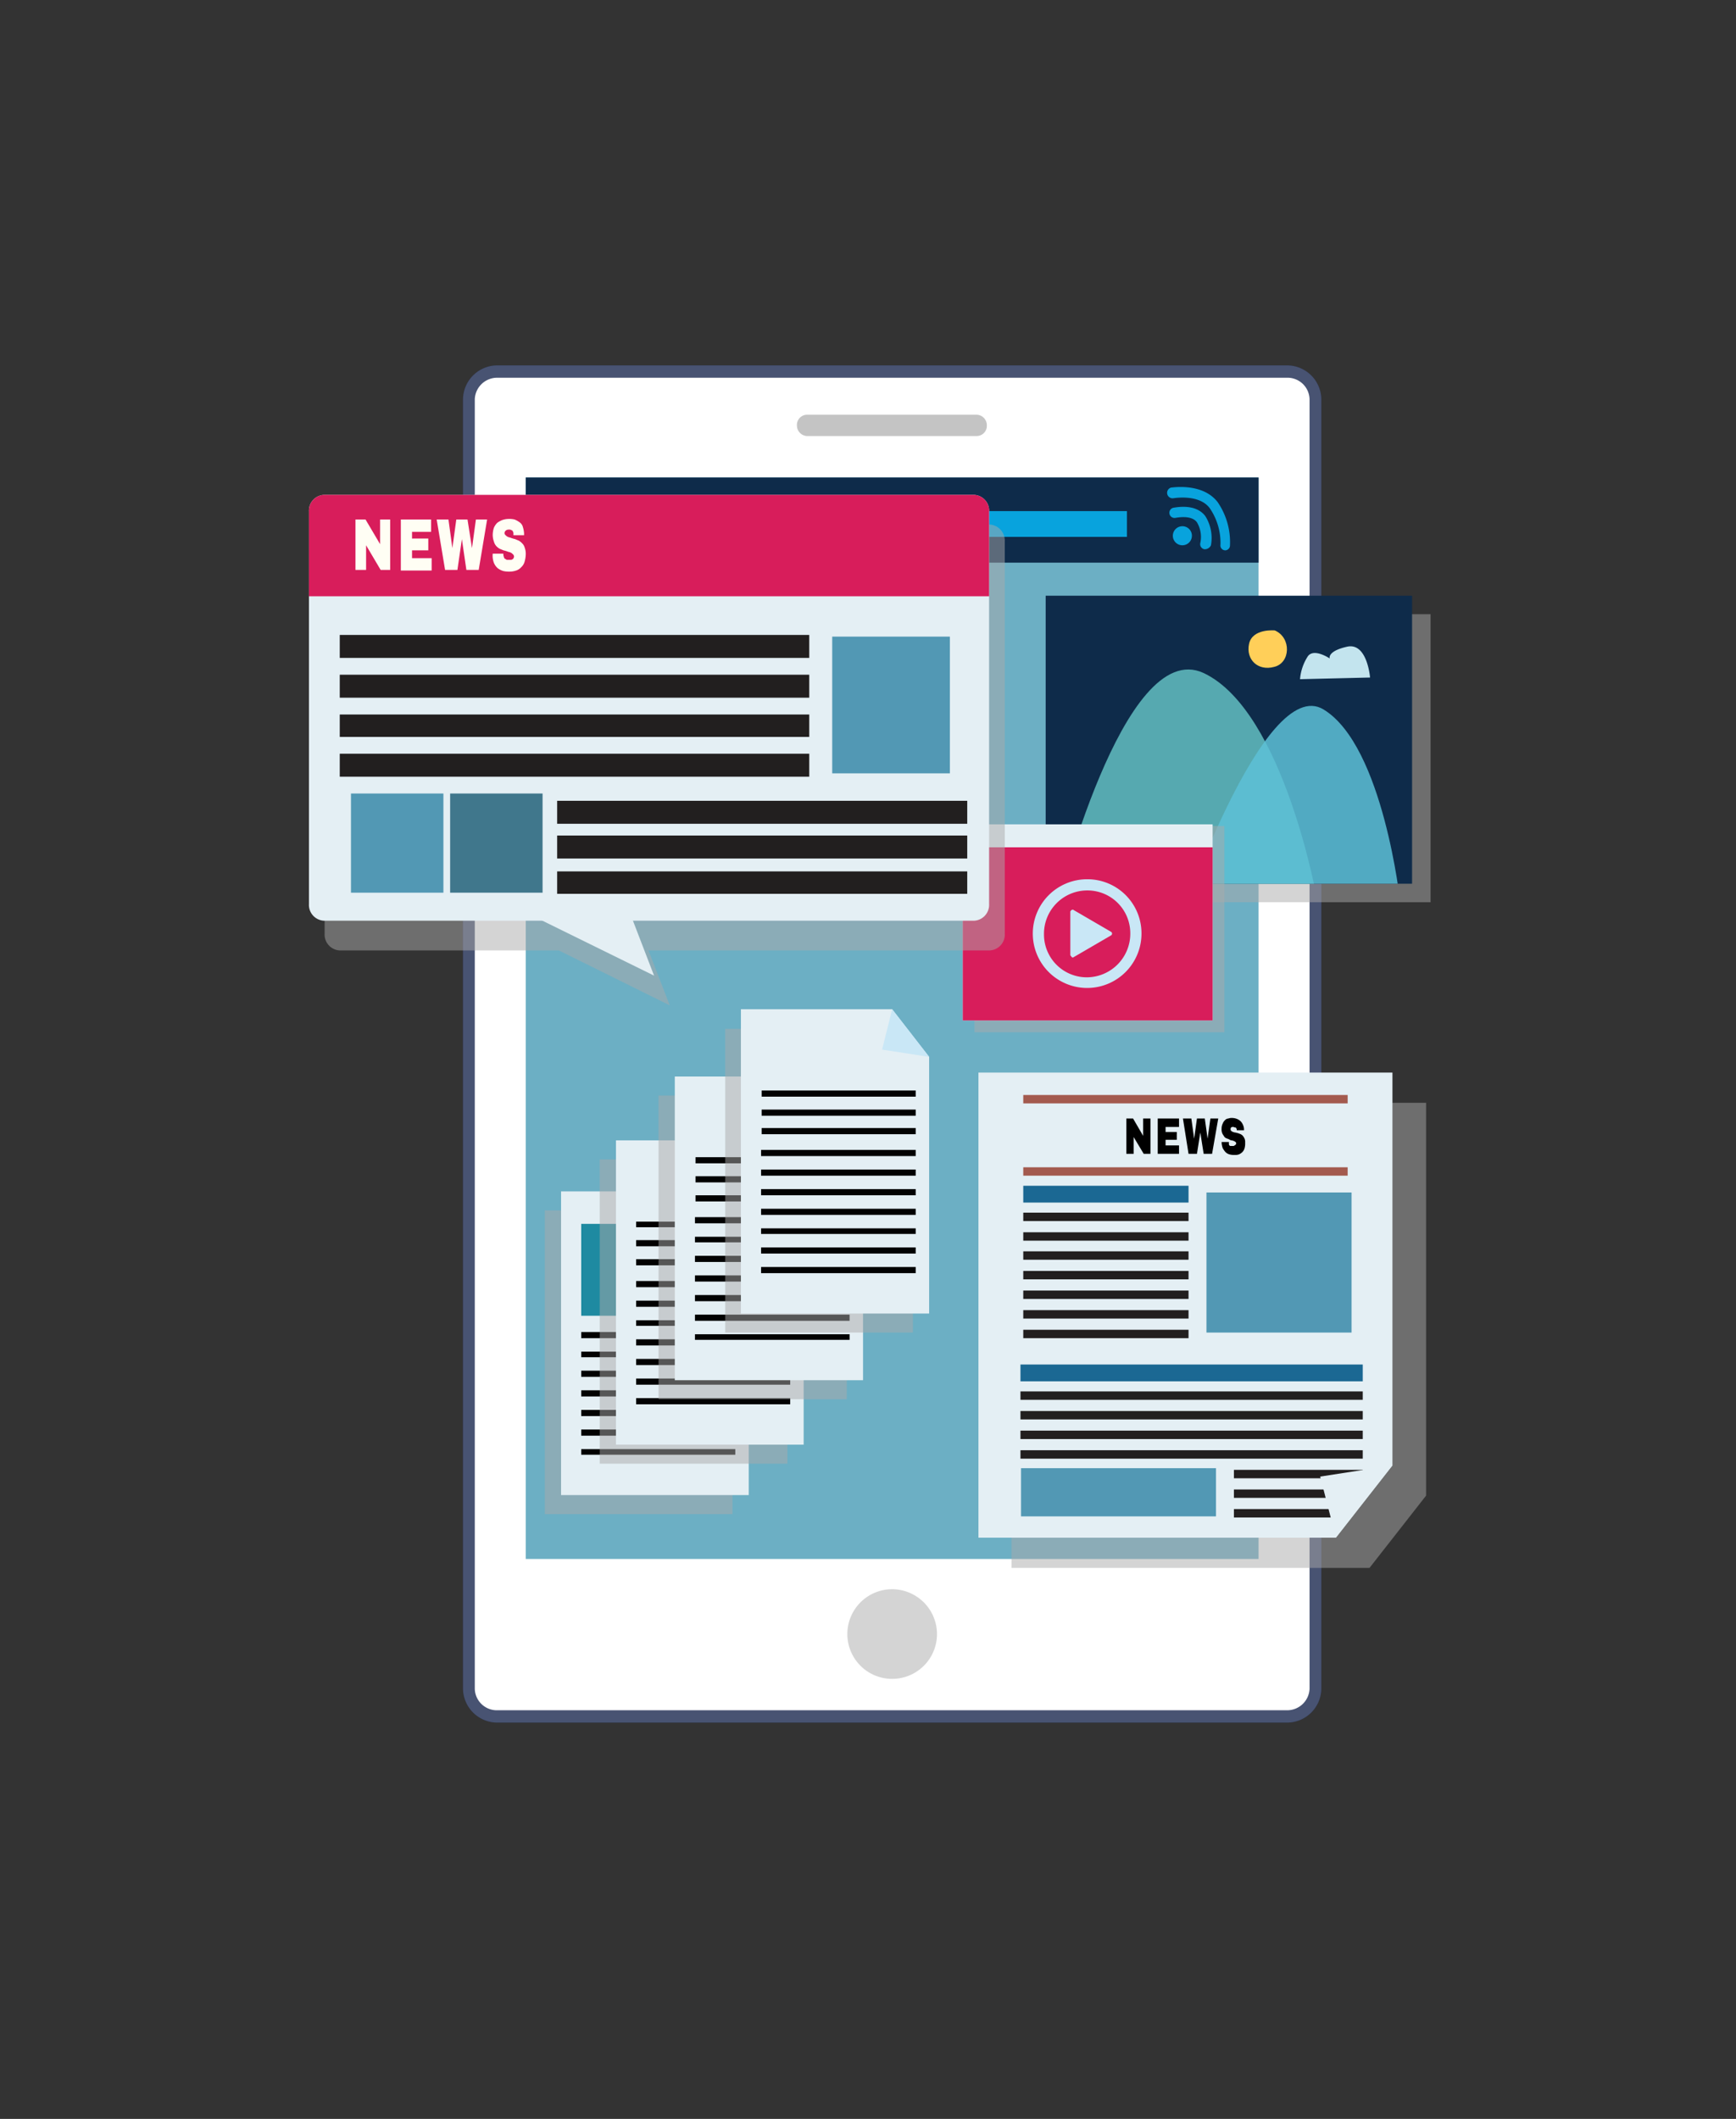 <svg xmlns="http://www.w3.org/2000/svg" xmlns:xlink="http://www.w3.org/1999/xlink" viewBox="0 0 354 432">
  <rect x="0" y="0" width="354" height="432" fill="#333333" stroke="none"/>
  <defs>
    <style>
      .cls-1 {
        fill: none;
      }

      .cls-2 {
        fill: #118dbe;
      }

      .cls-3 {
        fill: #222c4d;
      }

      .cls-4 {
        fill: #fff;
      }

      .cls-5 {
        fill: #485372;
      }

      .cls-6 {
        fill: #6cafc4;
      }

      .cls-7 {
        fill: #0e2b4a;
      }

      .cls-8 {
        fill: #c4c4c4;
      }

      .cls-9 {
        fill: #aaa;
        opacity: 0.5;
      }

      .cls-10 {
        fill: #08a3dd;
      }

      .cls-11 {
        fill: #1e8aa1;
      }

      .cls-12 {
        fill: #e4eff4;
      }

      .cls-13 {
        fill: #5298b4;
      }

      .cls-14 {
        fill: #a35a4e;
      }

      .cls-15 {
        fill: #1b6893;
      }

      .cls-16 {
        fill: #221f1f;
      }

      .cls-17 {
        fill: #7db8d0;
      }

      .cls-18 {
        fill: #87c7ec;
      }

      .cls-19 {
        fill: #020202;
      }

      .cls-20 {
        fill: #c9e7f6;
      }

      .cls-21 {
        fill: #c3e4ee;
      }

      .cls-22 {
        fill: #ffcf59;
      }

      .cls-23 {
        clip-path: url(#clip-path);
      }

      .cls-24 {
        fill: #63c0c2;
      }

      .cls-24, .cls-25 {
        opacity: 0.85;
      }

      .cls-25 {
        fill: #5dc1d7;
      }

      .cls-26 {
        fill: #d81d5b;
      }

      .cls-27 {
        fill: #fffef4;
      }

      .cls-28 {
        fill: #40778c;
      }
    </style>
    <clipPath id="clip-path">
      <rect id="Rectangle_66" data-name="Rectangle 66" width="74.716" height="58.722"/>
    </clipPath>
  </defs>
  <g id="Group_34640" data-name="Group 34640" transform="translate(-4469 -4728)">
    <rect id="Rectangle_1206" data-name="Rectangle 1206" class="cls-1" width="354" height="432" transform="translate(4469 4728)"/>
    <g id="Group_34631" data-name="Group 34631" transform="translate(4532 4802.5)">
      <g id="Group_8712" data-name="Group 8712" transform="translate(31.417)">
        <g id="Group_8711" data-name="Group 8711">
          <g id="Group_8709" data-name="Group 8709">
            <g id="Group_8708" data-name="Group 8708">
              <g id="Group_8706" data-name="Group 8706">
                <path id="Path_32979" data-name="Path 32979" class="cls-2" d="M201.123,269.689a5.732,5.732,0,0,1-5.826,5.6H34.441a5.835,5.835,0,0,1-5.941-5.6V6.7a5.761,5.761,0,0,1,5.941-5.6H195.3a5.732,5.732,0,0,1,5.826,5.6Z" transform="translate(-27.358 0.157)"/>
                <path id="Path_32980" data-name="Path 32980" class="cls-3" d="M195.439,276.7H34.583a7,7,0,0,1-7.083-6.855V6.855A7,7,0,0,1,34.583,0H195.439a7,7,0,0,1,7.083,6.855V269.845a7,7,0,0,1-7.083,6.855ZM34.583,2.513A4.569,4.569,0,0,0,29.9,6.855V269.845a4.5,4.5,0,0,0,4.684,4.341H195.439a4.569,4.569,0,0,0,4.684-4.341V6.855a4.5,4.5,0,0,0-4.684-4.341Z" transform="translate(-27.5)"/>
              </g>
              <g id="Group_8707" data-name="Group 8707">
                <path id="Path_32981" data-name="Path 32981" class="cls-4" d="M201.123,269.689a5.732,5.732,0,0,1-5.826,5.6H34.441a5.835,5.835,0,0,1-5.941-5.6V6.7a5.761,5.761,0,0,1,5.941-5.6H195.3a5.732,5.732,0,0,1,5.826,5.6Z" transform="translate(-27.358 0.157)"/>
                <path id="Path_32982" data-name="Path 32982" class="cls-5" d="M195.439,276.7H34.583a7,7,0,0,1-7.083-6.855V6.855A7,7,0,0,1,34.583,0H195.439a7,7,0,0,1,7.083,6.855V269.845a7,7,0,0,1-7.083,6.855ZM34.583,2.513A4.569,4.569,0,0,0,29.9,6.855V269.845a4.5,4.5,0,0,0,4.684,4.341H195.439a4.569,4.569,0,0,0,4.684-4.341V6.855a4.5,4.5,0,0,0-4.684-4.341Z" transform="translate(-27.5)"/>
              </g>
              <rect id="Rectangle_58" data-name="Rectangle 58" class="cls-6" width="149.432" height="220.492" transform="translate(12.795 22.849)"/>
              <rect id="Rectangle_59" data-name="Rectangle 59" class="cls-7" width="149.432" height="17.365" transform="translate(12.795 22.849)"/>
              <path id="Path_32983" data-name="Path 32983" class="cls-8" d="M125.829,10.971a2.076,2.076,0,0,1-2.056,2.171H89.156A2.148,2.148,0,0,1,87.1,10.971h0A2.076,2.076,0,0,1,89.156,8.8h34.616a2.148,2.148,0,0,1,2.056,2.171Z" transform="translate(-19.01 1.254)"/>
              <path id="Path_32984" data-name="Path 32984" class="cls-9" d="M114.379,227.54a9.14,9.14,0,1,1-9.14-9.14A9.166,9.166,0,0,1,114.379,227.54Z" transform="translate(-17.728 31.11)"/>
            </g>
          </g>
          <g id="Group_8710" data-name="Group 8710" transform="translate(143.583 24.787)">
            <path id="Path_32985" data-name="Path 32985" class="cls-10" d="M158.084,30.642a1.942,1.942,0,1,1-1.942-1.942A1.926,1.926,0,0,1,158.084,30.642Z" transform="translate(-153.036 -20.699)"/>
            <path id="Path_32986" data-name="Path 32986" class="cls-10" d="M165.084,34.61h0a.988.988,0,0,1-1.028-1.142,12.5,12.5,0,0,0-2.171-7.426c-2.171-2.97-7.312-2.056-7.426-2.056A1.111,1.111,0,0,1,154,21.815c.228,0,6.4-1.028,9.482,2.97a14.444,14.444,0,0,1,2.513,8.8,1.007,1.007,0,0,1-.914,1.028Z" transform="translate(-153.181 -21.696)"/>
            <path id="Path_32987" data-name="Path 32987" class="cls-10" d="M160.914,33.878h-.228a1.052,1.052,0,0,1-.8-1.257,5.856,5.856,0,0,0-.685-4.227c-1.142-1.6-4.227-.914-4.341-.914a1.053,1.053,0,0,1-.457-2.056c.228,0,4.456-1.028,6.512,1.714a8.384,8.384,0,0,1,1.142,5.941,1.376,1.376,0,0,1-1.142.8Z" transform="translate(-153.124 -21.192)"/>
          </g>
        </g>
        <path id="Path_32988" data-name="Path 32988" class="cls-11" d="M52.44,28.47a3.77,3.77,0,1,1-3.77-3.77A3.73,3.73,0,0,1,52.44,28.47Z" transform="translate(-25.021 3.518)"/>
        <path id="Path_32989" data-name="Path 32989" class="cls-11" d="M64.94,28.47a3.77,3.77,0,1,1-3.77-3.77A3.73,3.73,0,0,1,64.94,28.47Z" transform="translate(-23.241 3.518)"/>
        <rect id="Rectangle_60" data-name="Rectangle 60" class="cls-10" width="86.369" height="5.255" transform="translate(49.011 29.704)"/>
      </g>
      <g id="Group_8719" data-name="Group 8719" transform="translate(136.522 144.176)">
        <path id="Path_32990" data-name="Path 32990" class="cls-9" d="M184.122,131.6H125.4v94.823h73l11.539-14.738V131.6Z" transform="translate(-118.66 -125.431)"/>
        <g id="Group_8718" data-name="Group 8718">
          <path id="Path_32991" data-name="Path 32991" class="cls-12" d="M145.2,126.2h58.722v80.085l-11.539,14.738H119.5V126.2Z" transform="translate(-119.5 -126.2)"/>
          <rect id="Rectangle_61" data-name="Rectangle 61" class="cls-13" width="29.589" height="28.561" transform="translate(46.497 24.448)"/>
          <rect id="Rectangle_62" data-name="Rectangle 62" class="cls-13" width="39.757" height="9.825" transform="translate(8.683 80.657)"/>
          <g id="Group_8715" data-name="Group 8715" transform="translate(9.14 4.57)">
            <g id="Group_8714" data-name="Group 8714" transform="translate(21.021 4.684)">
              <g id="Group_8713" data-name="Group 8713">
                <path id="Path_32992" data-name="Path 32992" d="M150.813,141.6h-1.371l-2.056-3.427V141.6H145.9v-7.2h1.371l2.056,3.542V134.4h1.485Z" transform="translate(-145.9 -134.286)"/>
                <path id="Path_32993" data-name="Path 32993" d="M151.5,141.6v-7.2h4.341v1.714H153.1v1.028h2.285v1.6H153.1v1.142h2.742V141.6Z" transform="translate(-145.102 -134.286)"/>
                <path id="Path_32994" data-name="Path 32994" d="M161.941,141.6h-1.714l-.685-4.341h0l-.685,4.341h-1.714L156,134.4h1.714l.571,4.113h0l.571-4.113h1.6l.571,4.113h0l.571-4.113h1.6Z" transform="translate(-144.461 -134.286)"/>
                <path id="Path_32995" data-name="Path 32995" d="M166.1,134.528a2.1,2.1,0,0,1,1.142,1.142,2.281,2.281,0,0,1,.228,1.028v.114h-1.485v-.228c0-.114-.114-.114-.114-.228s-.114-.114-.228-.114-.228-.114-.343-.114c-.228,0-.343,0-.457.114a.571.571,0,0,0,0,.685c.114.114.228.114.343.228.114,0,.343.114.457.114.228,0,.343.114.571.114.228.114.343.114.571.228a1.577,1.577,0,0,1,.457.343,2.5,2.5,0,0,1,.343.571,1.694,1.694,0,0,1,.114.8,3.522,3.522,0,0,1-.114,1.142,1.841,1.841,0,0,1-.457.8,2.39,2.39,0,0,1-.685.457,2.227,2.227,0,0,1-.914.114,3.162,3.162,0,0,1-1.028-.114,1.841,1.841,0,0,1-.8-.457,4.836,4.836,0,0,1-.571-.8,4.107,4.107,0,0,1-.228-1.257h1.485v.457a.4.4,0,0,0,.114.229c.114.114.114.114.228.114h.571c.114,0,.114,0,.228-.114.114,0,.114-.114.228-.114,0-.114.114-.114.114-.228a.42.42,0,0,0-.114-.343c-.114-.114-.228-.114-.343-.228-.114,0-.343-.114-.457-.114-.228,0-.343-.114-.571-.228s-.343-.114-.571-.228a.892.892,0,0,1-.457-.457,2.5,2.5,0,0,1-.343-.571,2.227,2.227,0,0,1-.114-.914,2.282,2.282,0,0,1,.228-1.028,1.757,1.757,0,0,1,.457-.685.987.987,0,0,1,.685-.343,1.944,1.944,0,0,1,.8-.114A2.729,2.729,0,0,1,166.1,134.528Z" transform="translate(-143.478 -134.3)"/>
              </g>
            </g>
            <path id="Path_32996" data-name="Path 32996" class="cls-14" d="M193.648,131.914H127.5V130.2h66.148Z" transform="translate(-127.5 -130.2)"/>
            <path id="Path_32997" data-name="Path 32997" class="cls-14" d="M193.648,144.814H127.5V143.1h66.148Z" transform="translate(-127.5 -128.362)"/>
          </g>
          <g id="Group_8716" data-name="Group 8716" transform="translate(9.14 23.077)">
            <path id="Path_32998" data-name="Path 32998" class="cls-15" d="M161.2,149.827H127.5V146.4h33.7Z" transform="translate(-127.5 -146.4)"/>
            <path id="Path_32999" data-name="Path 32999" class="cls-16" d="M161.2,152.914H127.5V151.2h33.7Z" transform="translate(-127.5 -145.716)"/>
            <path id="Path_33000" data-name="Path 33000" class="cls-16" d="M161.2,156.414H127.5V154.7h33.7Z" transform="translate(-127.5 -145.218)"/>
            <path id="Path_33001" data-name="Path 33001" class="cls-16" d="M161.2,159.814H127.5V158.1h33.7Z" transform="translate(-127.5 -144.733)"/>
            <path id="Path_33002" data-name="Path 33002" class="cls-16" d="M161.2,163.314H127.5V161.6h33.7Z" transform="translate(-127.5 -144.235)"/>
            <path id="Path_33003" data-name="Path 33003" class="cls-16" d="M161.2,166.814H127.5V165.1h33.7Z" transform="translate(-127.5 -143.736)"/>
            <path id="Path_33004" data-name="Path 33004" class="cls-16" d="M161.2,170.314H127.5V168.6h33.7Z" transform="translate(-127.5 -143.238)"/>
            <path id="Path_33005" data-name="Path 33005" class="cls-16" d="M161.2,173.814H127.5V172.1h33.7Z" transform="translate(-127.5 -142.739)"/>
          </g>
          <g id="Group_8717" data-name="Group 8717" transform="translate(8.568 59.521)">
            <path id="Path_33006" data-name="Path 33006" class="cls-15" d="M196.8,181.727H127V178.3h69.8Z" transform="translate(-127 -178.3)"/>
            <path id="Path_33007" data-name="Path 33007" class="cls-16" d="M196.8,184.814H127V183.1h69.8Z" transform="translate(-127 -177.616)"/>
            <path id="Path_33008" data-name="Path 33008" class="cls-16" d="M196.8,188.314H127V186.6h69.8Z" transform="translate(-127 -177.118)"/>
            <path id="Path_33009" data-name="Path 33009" class="cls-16" d="M196.8,191.814H127V190.1h69.8Z" transform="translate(-127 -176.619)"/>
            <path id="Path_33010" data-name="Path 33010" class="cls-16" d="M196.8,195.314H127V193.6h69.8Z" transform="translate(-127 -176.121)"/>
            <path id="Path_33011" data-name="Path 33011" class="cls-16" d="M191.376,198.814H165.1V197.1h26.276Z" transform="translate(-121.573 -175.622)"/>
            <path id="Path_33012" data-name="Path 33012" class="cls-16" d="M191.376,202.314H165.1V200.6h26.276Z" transform="translate(-121.573 -175.123)"/>
            <path id="Path_33013" data-name="Path 33013" class="cls-16" d="M187.263,205.814H165.1V204.1h22.163Z" transform="translate(-121.573 -174.625)"/>
          </g>
          <path id="Path_33014" data-name="Path 33014" class="cls-12" d="M183.7,211.038l-3.2-12.453,14.738-2.285Z" transform="translate(-110.811 -116.215)"/>
        </g>
      </g>
      <g id="Group_8736" data-name="Group 8736" transform="translate(48.097 168.396)">
        <path id="Path_33015" data-name="Path 33015" class="cls-9" d="M72.832,150.8H42.1v61.92H80.372V160.4Z" transform="translate(-42.1 -146.916)"/>
        <g id="Group_8735" data-name="Group 8735" transform="translate(3.313)">
          <g id="Group_8734" data-name="Group 8734">
            <path id="Path_33016" data-name="Path 33016" class="cls-12" d="M83.272,157V209.32H45V147.4H75.732Z" transform="translate(-45 -147.4)"/>
            <path id="Path_33017" data-name="Path 33017" class="cls-17" d="M72.156,147.4,70.1,155.626,79.7,157Z" transform="translate(-41.425 -147.4)"/>
            <g id="Group_8733" data-name="Group 8733" transform="translate(4.113 6.626)">
              <rect id="Rectangle_63" data-name="Rectangle 63" class="cls-11" width="15.766" height="18.736"/>
              <g id="Group_8732" data-name="Group 8732" transform="translate(0 9.825)">
                <g id="Group_8727" data-name="Group 8727" transform="translate(0 12.224)">
                  <g id="Group_8720" data-name="Group 8720">
                    <line id="Line_10" data-name="Line 10" class="cls-18" x2="31.417" transform="translate(0 0.571)"/>
                    <path id="Path_33018" data-name="Path 33018" class="cls-19" d="M80.017,173.757H48.6V172.5H80.017Z" transform="translate(-48.6 -172.5)"/>
                  </g>
                  <g id="Group_8721" data-name="Group 8721" transform="translate(0 3.999)">
                    <line id="Line_11" data-name="Line 11" class="cls-18" x2="31.417" transform="translate(0 0.571)"/>
                    <path id="Path_33019" data-name="Path 33019" class="cls-19" d="M80.017,177.142H48.6V176H80.017Z" transform="translate(-48.6 -176)"/>
                  </g>
                  <g id="Group_8722" data-name="Group 8722" transform="translate(0 7.883)">
                    <line id="Line_12" data-name="Line 12" class="cls-18" x2="31.417" transform="translate(0 0.685)"/>
                    <path id="Path_33020" data-name="Path 33020" class="cls-19" d="M80.017,180.657H48.6V179.4H80.017Z" transform="translate(-48.6 -179.4)"/>
                  </g>
                  <g id="Group_8723" data-name="Group 8723" transform="translate(0 11.881)">
                    <line id="Line_13" data-name="Line 13" class="cls-18" x2="31.417" transform="translate(0 0.685)"/>
                    <path id="Path_33021" data-name="Path 33021" class="cls-19" d="M80.017,184.157H48.6V182.9H80.017Z" transform="translate(-48.6 -182.9)"/>
                  </g>
                  <g id="Group_8724" data-name="Group 8724" transform="translate(0 15.88)">
                    <line id="Line_14" data-name="Line 14" class="cls-18" x2="31.417" transform="translate(0 0.571)"/>
                    <path id="Path_33022" data-name="Path 33022" class="cls-19" d="M80.017,187.657H48.6V186.4H80.017Z" transform="translate(-48.6 -186.4)"/>
                  </g>
                  <g id="Group_8725" data-name="Group 8725" transform="translate(0 19.879)">
                    <line id="Line_15" data-name="Line 15" class="cls-18" x2="31.417" transform="translate(0 0.571)"/>
                    <path id="Path_33023" data-name="Path 33023" class="cls-19" d="M80.017,191.157H48.6V189.9H80.017Z" transform="translate(-48.6 -189.9)"/>
                  </g>
                  <g id="Group_8726" data-name="Group 8726" transform="translate(0 23.877)">
                    <line id="Line_16" data-name="Line 16" class="cls-18" x2="31.417" transform="translate(0 0.571)"/>
                    <path id="Path_33024" data-name="Path 33024" class="cls-19" d="M80.017,194.542H48.6V193.4H80.017Z" transform="translate(-48.6 -193.4)"/>
                  </g>
                </g>
                <g id="Group_8731" data-name="Group 8731" transform="translate(18.622)">
                  <g id="Group_8728" data-name="Group 8728">
                    <line id="Line_17" data-name="Line 17" class="cls-18" x2="12.795" transform="translate(0 0.685)"/>
                    <path id="Path_33025" data-name="Path 33025" class="cls-19" d="M77.7,163.057H64.9V161.8H77.7Z" transform="translate(-64.9 -161.8)"/>
                  </g>
                  <g id="Group_8729" data-name="Group 8729" transform="translate(0 3.884)">
                    <line id="Line_18" data-name="Line 18" class="cls-18" x2="12.795" transform="translate(0 0.685)"/>
                    <path id="Path_33026" data-name="Path 33026" class="cls-19" d="M77.7,166.457H64.9V165.2H77.7Z" transform="translate(-64.9 -165.2)"/>
                  </g>
                  <g id="Group_8730" data-name="Group 8730" transform="translate(0 7.769)">
                    <line id="Line_19" data-name="Line 19" class="cls-18" x2="12.795" transform="translate(0 0.571)"/>
                    <path id="Path_33027" data-name="Path 33027" class="cls-19" d="M77.7,169.857H64.9V168.6H77.7Z" transform="translate(-64.9 -168.6)"/>
                  </g>
                </g>
              </g>
            </g>
          </g>
        </g>
      </g>
      <g id="Group_8753" data-name="Group 8753" transform="translate(59.293 158)">
        <path id="Path_33028" data-name="Path 33028" class="cls-9" d="M82.632,141.7H51.9v62.035H90.172V151.411Z" transform="translate(-51.9 -137.816)"/>
        <g id="Group_8752" data-name="Group 8752" transform="translate(3.313)">
          <g id="Group_8751" data-name="Group 8751">
            <path id="Path_33029" data-name="Path 33029" class="cls-12" d="M93.072,148.011v52.324H54.8V138.3H85.532Z" transform="translate(-54.8 -138.3)"/>
            <path id="Path_33030" data-name="Path 33030" class="cls-17" d="M81.956,138.3,79.9,146.526l9.6,1.485Z" transform="translate(-51.225 -138.3)"/>
            <g id="Group_8750" data-name="Group 8750" transform="translate(4.113 16.565)">
              <g id="Group_8749" data-name="Group 8749">
                <g id="Group_8744" data-name="Group 8744" transform="translate(0 12.11)">
                  <g id="Group_8737" data-name="Group 8737">
                    <line id="Line_20" data-name="Line 20" class="cls-18" x2="31.417" transform="translate(0 0.571)"/>
                    <path id="Path_33031" data-name="Path 33031" class="cls-19" d="M89.817,164.657H58.4V163.4H89.817Z" transform="translate(-58.4 -163.4)"/>
                  </g>
                  <g id="Group_8738" data-name="Group 8738" transform="translate(0 3.999)">
                    <line id="Line_21" data-name="Line 21" class="cls-18" x2="31.417" transform="translate(0 0.571)"/>
                    <path id="Path_33032" data-name="Path 33032" class="cls-19" d="M89.817,168.157H58.4V166.9H89.817Z" transform="translate(-58.4 -166.9)"/>
                  </g>
                  <g id="Group_8739" data-name="Group 8739" transform="translate(0 7.997)">
                    <line id="Line_22" data-name="Line 22" class="cls-18" x2="31.417" transform="translate(0 0.571)"/>
                    <path id="Path_33033" data-name="Path 33033" class="cls-19" d="M89.817,171.542H58.4V170.4H89.817Z" transform="translate(-58.4 -170.4)"/>
                  </g>
                  <g id="Group_8740" data-name="Group 8740" transform="translate(0 11.881)">
                    <line id="Line_23" data-name="Line 23" class="cls-18" x2="31.417" transform="translate(0 0.685)"/>
                    <path id="Path_33034" data-name="Path 33034" class="cls-19" d="M89.817,175.057H58.4V173.8H89.817Z" transform="translate(-58.4 -173.8)"/>
                  </g>
                  <g id="Group_8741" data-name="Group 8741" transform="translate(0 15.88)">
                    <line id="Line_24" data-name="Line 24" class="cls-18" x2="31.417" transform="translate(0 0.685)"/>
                    <path id="Path_33035" data-name="Path 33035" class="cls-19" d="M89.817,178.557H58.4V177.3H89.817Z" transform="translate(-58.4 -177.3)"/>
                  </g>
                  <g id="Group_8742" data-name="Group 8742" transform="translate(0 19.879)">
                    <line id="Line_25" data-name="Line 25" class="cls-18" x2="31.417" transform="translate(0 0.685)"/>
                    <path id="Path_33036" data-name="Path 33036" class="cls-19" d="M89.817,182.057H58.4V180.8H89.817Z" transform="translate(-58.4 -180.8)"/>
                  </g>
                  <g id="Group_8743" data-name="Group 8743" transform="translate(0 23.877)">
                    <line id="Line_26" data-name="Line 26" class="cls-18" x2="31.417" transform="translate(0 0.571)"/>
                    <path id="Path_33037" data-name="Path 33037" class="cls-19" d="M89.817,185.557H58.4V184.3H89.817Z" transform="translate(-58.4 -184.3)"/>
                  </g>
                </g>
                <g id="Group_8748" data-name="Group 8748">
                  <g id="Group_8745" data-name="Group 8745">
                    <line id="Line_27" data-name="Line 27" class="cls-18" x2="31.417" transform="translate(0 0.571)"/>
                    <path id="Path_33038" data-name="Path 33038" class="cls-19" d="M89.817,153.942H58.4V152.8H89.817Z" transform="translate(-58.4 -152.8)"/>
                  </g>
                  <g id="Group_8746" data-name="Group 8746" transform="translate(0 3.77)">
                    <line id="Line_28" data-name="Line 28" class="cls-18" x2="31.417" transform="translate(0 0.685)"/>
                    <path id="Path_33039" data-name="Path 33039" class="cls-19" d="M89.817,157.357H58.4V156.1H89.817Z" transform="translate(-58.4 -156.1)"/>
                  </g>
                  <g id="Group_8747" data-name="Group 8747" transform="translate(0 7.654)">
                    <line id="Line_29" data-name="Line 29" class="cls-18" x2="31.417" transform="translate(0 0.685)"/>
                    <path id="Path_33040" data-name="Path 33040" class="cls-19" d="M89.817,160.757H58.4V159.5H89.817Z" transform="translate(-58.4 -159.5)"/>
                  </g>
                </g>
              </g>
            </g>
          </g>
        </g>
      </g>
      <g id="Group_8770" data-name="Group 8770" transform="translate(71.289 144.976)">
        <path id="Path_33041" data-name="Path 33041" class="cls-9" d="M93.246,130.3H62.4v61.92h38.386V139.9Z" transform="translate(-62.4 -126.416)"/>
        <g id="Group_8769" data-name="Group 8769" transform="translate(3.313)">
          <g id="Group_8768" data-name="Group 8768">
            <path id="Path_33042" data-name="Path 33042" class="cls-12" d="M103.686,136.5V188.82H65.3V126.9H96.146Z" transform="translate(-65.3 -126.9)"/>
            <path id="Path_33043" data-name="Path 33043" class="cls-17" d="M92.556,126.9,90.5,135.126l9.6,1.371Z" transform="translate(-61.71 -126.9)"/>
            <g id="Group_8767" data-name="Group 8767" transform="translate(4.113 16.451)">
              <g id="Group_8766" data-name="Group 8766">
                <g id="Group_8761" data-name="Group 8761" transform="translate(0 12.224)">
                  <g id="Group_8754" data-name="Group 8754">
                    <line id="Line_30" data-name="Line 30" class="cls-18" x2="31.531" transform="translate(0 0.571)"/>
                    <path id="Path_33044" data-name="Path 33044" class="cls-19" d="M100.431,153.257H68.9V152h31.531Z" transform="translate(-68.9 -152)"/>
                  </g>
                  <g id="Group_8755" data-name="Group 8755" transform="translate(0 3.999)">
                    <line id="Line_31" data-name="Line 31" class="cls-18" x2="31.531" transform="translate(0 0.571)"/>
                    <path id="Path_33045" data-name="Path 33045" class="cls-19" d="M100.431,156.642H68.9V155.5h31.531Z" transform="translate(-68.9 -155.5)"/>
                  </g>
                  <g id="Group_8756" data-name="Group 8756" transform="translate(0 7.883)">
                    <line id="Line_32" data-name="Line 32" class="cls-18" x2="31.531" transform="translate(0 0.685)"/>
                    <path id="Path_33046" data-name="Path 33046" class="cls-19" d="M100.431,160.157H68.9V158.9h31.531Z" transform="translate(-68.9 -158.9)"/>
                  </g>
                  <g id="Group_8757" data-name="Group 8757" transform="translate(0 11.881)">
                    <line id="Line_33" data-name="Line 33" class="cls-18" x2="31.531" transform="translate(0 0.685)"/>
                    <path id="Path_33047" data-name="Path 33047" class="cls-19" d="M100.431,163.657H68.9V162.4h31.531Z" transform="translate(-68.9 -162.4)"/>
                  </g>
                  <g id="Group_8758" data-name="Group 8758" transform="translate(0 15.88)">
                    <line id="Line_34" data-name="Line 34" class="cls-18" x2="31.531" transform="translate(0 0.571)"/>
                    <path id="Path_33048" data-name="Path 33048" class="cls-19" d="M100.431,167.157H68.9V165.9h31.531Z" transform="translate(-68.9 -165.9)"/>
                  </g>
                  <g id="Group_8759" data-name="Group 8759" transform="translate(0 19.879)">
                    <line id="Line_35" data-name="Line 35" class="cls-18" x2="31.531" transform="translate(0 0.571)"/>
                    <path id="Path_33049" data-name="Path 33049" class="cls-19" d="M100.431,170.657H68.9V169.4h31.531Z" transform="translate(-68.9 -169.4)"/>
                  </g>
                  <g id="Group_8760" data-name="Group 8760" transform="translate(0 23.877)">
                    <line id="Line_36" data-name="Line 36" class="cls-18" x2="31.531" transform="translate(0 0.571)"/>
                    <path id="Path_33050" data-name="Path 33050" class="cls-19" d="M100.431,174.042H68.9V172.9h31.531Z" transform="translate(-68.9 -172.9)"/>
                  </g>
                </g>
                <g id="Group_8765" data-name="Group 8765" transform="translate(0.114)">
                  <g id="Group_8762" data-name="Group 8762">
                    <line id="Line_37" data-name="Line 37" class="cls-18" x2="31.417" transform="translate(0 0.685)"/>
                    <path id="Path_33051" data-name="Path 33051" class="cls-19" d="M100.417,142.557H69V141.3h31.417Z" transform="translate(-69 -141.3)"/>
                  </g>
                  <g id="Group_8763" data-name="Group 8763" transform="translate(0 3.884)">
                    <line id="Line_38" data-name="Line 38" class="cls-18" x2="31.417" transform="translate(0 0.685)"/>
                    <path id="Path_33052" data-name="Path 33052" class="cls-19" d="M100.417,145.957H69V144.7h31.417Z" transform="translate(-69 -144.7)"/>
                  </g>
                  <g id="Group_8764" data-name="Group 8764" transform="translate(0 7.769)">
                    <line id="Line_39" data-name="Line 39" class="cls-18" x2="31.417" transform="translate(0 0.571)"/>
                    <path id="Path_33053" data-name="Path 33053" class="cls-19" d="M100.417,149.357H69V148.1h31.417Z" transform="translate(-69 -148.1)"/>
                  </g>
                </g>
              </g>
            </g>
          </g>
        </g>
      </g>
      <g id="Group_8787" data-name="Group 8787" transform="translate(84.884 131.267)">
        <path id="Path_33054" data-name="Path 33054" class="cls-9" d="M105.032,118.4H74.3v61.92h38.272V128Z" transform="translate(-74.3 -114.401)"/>
        <g id="Group_8786" data-name="Group 8786" transform="translate(3.199)">
          <g id="Group_8785" data-name="Group 8785">
            <path id="Path_33055" data-name="Path 33055" class="cls-12" d="M115.486,124.611v52.324H77.1V114.9h30.846Z" transform="translate(-77.1 -114.9)"/>
            <path id="Path_33056" data-name="Path 33056" class="cls-20" d="M104.356,114.9l-2.056,8.226,9.6,1.485Z" transform="translate(-73.51 -114.9)"/>
            <g id="Group_8784" data-name="Group 8784" transform="translate(4.113 16.565)">
              <g id="Group_8783" data-name="Group 8783">
                <g id="Group_8778" data-name="Group 8778" transform="translate(0 12.11)">
                  <g id="Group_8771" data-name="Group 8771">
                    <line id="Line_40" data-name="Line 40" class="cls-18" x2="31.531" transform="translate(0 0.685)"/>
                    <path id="Path_33057" data-name="Path 33057" class="cls-19" d="M112.231,141.257H80.7V140h31.531Z" transform="translate(-80.7 -140)"/>
                  </g>
                  <g id="Group_8772" data-name="Group 8772" transform="translate(0 3.999)">
                    <line id="Line_41" data-name="Line 41" class="cls-18" x2="31.531" transform="translate(0 0.685)"/>
                    <path id="Path_33058" data-name="Path 33058" class="cls-19" d="M112.231,144.757H80.7V143.5h31.531Z" transform="translate(-80.7 -143.5)"/>
                  </g>
                  <g id="Group_8773" data-name="Group 8773" transform="translate(0 7.997)">
                    <line id="Line_42" data-name="Line 42" class="cls-18" x2="31.531" transform="translate(0 0.571)"/>
                    <path id="Path_33059" data-name="Path 33059" class="cls-19" d="M112.231,148.257H80.7V147h31.531Z" transform="translate(-80.7 -147)"/>
                  </g>
                  <g id="Group_8774" data-name="Group 8774" transform="translate(0 11.996)">
                    <line id="Line_43" data-name="Line 43" class="cls-18" x2="31.531" transform="translate(0 0.571)"/>
                    <path id="Path_33060" data-name="Path 33060" class="cls-19" d="M112.231,151.757H80.7V150.5h31.531Z" transform="translate(-80.7 -150.5)"/>
                  </g>
                  <g id="Group_8775" data-name="Group 8775" transform="translate(0 15.994)">
                    <line id="Line_44" data-name="Line 44" class="cls-18" x2="31.531" transform="translate(0 0.571)"/>
                    <path id="Path_33061" data-name="Path 33061" class="cls-19" d="M112.231,155.142H80.7V154h31.531Z" transform="translate(-80.7 -154)"/>
                  </g>
                  <g id="Group_8776" data-name="Group 8776" transform="translate(0 19.879)">
                    <line id="Line_45" data-name="Line 45" class="cls-18" x2="31.531" transform="translate(0 0.685)"/>
                    <path id="Path_33062" data-name="Path 33062" class="cls-19" d="M112.231,158.657H80.7V157.4h31.531Z" transform="translate(-80.7 -157.4)"/>
                  </g>
                  <g id="Group_8777" data-name="Group 8777" transform="translate(0 23.877)">
                    <line id="Line_46" data-name="Line 46" class="cls-18" x2="31.531" transform="translate(0 0.685)"/>
                    <path id="Path_33063" data-name="Path 33063" class="cls-19" d="M112.231,162.157H80.7V160.9h31.531Z" transform="translate(-80.7 -160.9)"/>
                  </g>
                </g>
                <g id="Group_8782" data-name="Group 8782" transform="translate(0.114)">
                  <g id="Group_8779" data-name="Group 8779">
                    <line id="Line_47" data-name="Line 47" class="cls-18" x2="31.417" transform="translate(0 0.571)"/>
                    <path id="Path_33064" data-name="Path 33064" class="cls-19" d="M112.217,130.657H80.8V129.4h31.417Z" transform="translate(-80.8 -129.4)"/>
                  </g>
                  <g id="Group_8780" data-name="Group 8780" transform="translate(0 3.884)">
                    <line id="Line_48" data-name="Line 48" class="cls-18" x2="31.417" transform="translate(0 0.571)"/>
                    <path id="Path_33065" data-name="Path 33065" class="cls-19" d="M112.217,134.057H80.8V132.8h31.417Z" transform="translate(-80.8 -132.8)"/>
                  </g>
                  <g id="Group_8781" data-name="Group 8781" transform="translate(0 7.654)">
                    <line id="Line_49" data-name="Line 49" class="cls-18" x2="31.417" transform="translate(0 0.685)"/>
                    <path id="Path_33066" data-name="Path 33066" class="cls-19" d="M112.217,137.357H80.8V136.1h31.417Z" transform="translate(-80.8 -136.1)"/>
                  </g>
                </g>
              </g>
            </g>
          </g>
        </g>
      </g>
      <g id="Group_8792" data-name="Group 8792" transform="translate(150.231 46.954)">
        <rect id="Rectangle_64" data-name="Rectangle 64" class="cls-9" width="74.716" height="58.722" transform="translate(3.77 3.77)"/>
        <g id="Group_8791" data-name="Group 8791">
          <rect id="Rectangle_65" data-name="Rectangle 65" class="cls-7" width="74.716" height="58.722"/>
          <path id="Path_33067" data-name="Path 33067" class="cls-21" d="M176.9,56.836l14.281-.343s-.571-7.2-4.684-6.283-3.542,2.4-3.542,2.4-3.2-2.171-4.456-.457A10.076,10.076,0,0,0,176.9,56.836Z" transform="translate(-125.033 -39.814)"/>
          <path id="Path_33068" data-name="Path 33068" class="cls-22" d="M173.069,47.3s-4.57-.457-5.255,2.742,1.828,5.6,5.141,4.684C176.268,53.929,176.5,48.788,173.069,47.3Z" transform="translate(-126.343 -40.22)"/>
          <g id="Group_8790" data-name="Group 8790">
            <g id="Group_8788" data-name="Group 8788" class="cls-23">
              <path id="Path_33069" data-name="Path 33069" class="cls-24" d="M133.4,102.859S147,47.336,163.446,54.99c16.451,7.769,23.192,46.5,23.192,46.5Z" transform="translate(-131.229 -39.225)"/>
            </g>
            <g id="Group_8789" data-name="Group 8789" class="cls-23">
              <path id="Path_33070" data-name="Path 33070" class="cls-25" d="M155,105.932s17.594-51.867,29.818-44.441,15.651,39.414,15.651,39.414Z" transform="translate(-128.153 -38.299)"/>
            </g>
          </g>
        </g>
      </g>
      <g id="Group_8795" data-name="Group 8795" transform="translate(133.323 93.566)">
        <path id="Path_33071" data-name="Path 33071" class="cls-9" d="M118.8,82.2v42.042h50.953V82.2Z" transform="translate(-116.401 -81.857)"/>
        <g id="Group_8794" data-name="Group 8794">
          <rect id="Rectangle_68" data-name="Rectangle 68" class="cls-12" width="50.953" height="39.986"/>
          <rect id="Rectangle_69" data-name="Rectangle 69" class="cls-26" width="50.953" height="35.302" transform="translate(0 4.684)"/>
          <g id="Group_8793" data-name="Group 8793" transform="translate(14.281 11.196)">
            <path id="Path_33072" data-name="Path 33072" class="cls-20" d="M136.585,106.807l7.654-4.456a.428.428,0,0,0,0-.685l-7.654-4.456c-.114-.114-.228-.114-.457,0-.114.114-.228.228-.228.343v8.8c0,.114.114.228.228.343A.283.283,0,0,0,136.585,106.807Z" transform="translate(-128.246 -90.927)"/>
            <path id="Path_33073" data-name="Path 33073" class="cls-20" d="M140.282,91.7a11.082,11.082,0,1,0,11.082,11.082A11.02,11.02,0,0,0,140.282,91.7Zm0,19.993a8.728,8.728,0,0,1-8.8-8.8,8.826,8.826,0,0,1,8.8-8.911,8.728,8.728,0,0,1,8.8,8.8A8.9,8.9,0,0,1,140.282,111.693Z" transform="translate(-129.2 -91.7)"/>
          </g>
        </g>
      </g>
      <g id="Group_8803" data-name="Group 8803" transform="translate(0 26.39)">
        <path id="Path_33074" data-name="Path 33074" class="cls-9" d="M138.522,28.4H5.885A3.232,3.232,0,0,0,2.8,31.827V111.8a3.232,3.232,0,0,0,3.085,3.427h44.67l22.62,11.2-4.341-11.2h69.575a3.232,3.232,0,0,0,3.085-3.427V31.827A3.3,3.3,0,0,0,138.522,28.4Z" transform="translate(0.399 -22.345)"/>
        <g id="Group_8802" data-name="Group 8802">
          <g id="Group_8801" data-name="Group 8801">
            <g id="Group_8798" data-name="Group 8798">
              <path id="Path_33075" data-name="Path 33075" class="cls-12" d="M138.693,106.5a3.232,3.232,0,0,1-3.085,3.427H3.085A3.232,3.232,0,0,1,0,106.5V26.527A3.232,3.232,0,0,1,3.085,23.1H135.608a3.232,3.232,0,0,1,3.085,3.427V106.5Z" transform="translate(0 -23.1)"/>
              <path id="Path_33076" data-name="Path 33076" class="cls-26" d="M135.608,23.1H3.085A3.232,3.232,0,0,0,0,26.527V43.778H138.693V26.527A3.232,3.232,0,0,0,135.608,23.1Z" transform="translate(0 -23.1)"/>
              <g id="Group_8797" data-name="Group 8797" transform="translate(9.482 4.913)">
                <g id="Group_8796" data-name="Group 8796">
                  <path id="Path_33077" data-name="Path 33077" class="cls-27" d="M15.5,37.782H13.441l-2.97-5.027v5.027H8.3V27.5h2.056l2.97,5.027V27.5h2.056V37.782Z" transform="translate(-8.3 -27.386)"/>
                  <path id="Path_33078" data-name="Path 33078" class="cls-27" d="M16.4,37.782V27.5h6.169v2.513H18.685v1.371H22v2.4H18.685v1.6h4V37.9H16.4Z" transform="translate(-7.146 -27.386)"/>
                  <path id="Path_33079" data-name="Path 33079" class="cls-27" d="M31.368,37.782H28.855L27.941,31.5h0l-.914,6.283H24.514L22.8,27.5h2.4l.8,5.826h0l.8-5.826h2.285L30,33.326h0l.8-5.826h2.285Z" transform="translate(-6.235 -27.386)"/>
                  <path id="Path_33080" data-name="Path 33080" class="cls-27" d="M37.256,27.514a4.631,4.631,0,0,1,1.028.571,1.664,1.664,0,0,1,.685,1.028,4.91,4.91,0,0,1,.228,1.371v.228H37.027v-.457c0-.114-.114-.228-.114-.343-.114-.114-.114-.228-.343-.228-.114-.114-.228-.114-.457-.114a.966.966,0,0,0-.685.228.866.866,0,0,0-.228.457.594.594,0,0,0,.228.457,1.577,1.577,0,0,0,.457.343c.228.114.457.114.685.228a7.281,7.281,0,0,0,.8.228c.228.114.571.228.8.343a3.029,3.029,0,0,1,.685.571,1.841,1.841,0,0,1,.457.8,3.527,3.527,0,0,1,.228,1.257,5.955,5.955,0,0,1-.228,1.6,2.37,2.37,0,0,1-.685,1.142,2.323,2.323,0,0,1-1.028.685,4.107,4.107,0,0,1-1.257.228,5.562,5.562,0,0,1-1.371-.114,3.574,3.574,0,0,1-1.142-.571,2.916,2.916,0,0,1-.8-1.142,4.186,4.186,0,0,1-.228-1.828h2.171a1.449,1.449,0,0,0,.114.685c0,.114.114.343.228.343.114.114.228.114.343.228h.8a.42.42,0,0,0,.343-.114.246.246,0,0,0,.228-.228.42.42,0,0,0,.114-.343.594.594,0,0,0-.228-.457,1.577,1.577,0,0,0-.457-.343c-.228-.114-.457-.114-.685-.228a7.281,7.281,0,0,0-.8-.228c-.228-.114-.571-.228-.8-.343a3.029,3.029,0,0,1-.685-.571,2.3,2.3,0,0,1-.457-.914,4.107,4.107,0,0,1-.228-1.257,5.07,5.07,0,0,1,.228-1.485,3.242,3.242,0,0,1,.685-1.028,4.631,4.631,0,0,1,1.028-.571A4.107,4.107,0,0,1,36,27.4,4.686,4.686,0,0,1,37.256,27.514Z" transform="translate(-4.81 -27.4)"/>
                </g>
              </g>
            </g>
            <g id="Group_8799" data-name="Group 8799" transform="translate(6.283 28.561)">
              <path id="Path_33081" data-name="Path 33081" class="cls-16" d="M101.237,52.784H5.5V48.1h95.737Z" transform="translate(-5.5 -48.1)"/>
              <path id="Path_33082" data-name="Path 33082" class="cls-16" d="M101.237,59.884H5.5V55.2h95.737Z" transform="translate(-5.5 -47.089)"/>
              <path id="Path_33083" data-name="Path 33083" class="cls-16" d="M101.237,66.87H5.5V62.3h95.737Z" transform="translate(-5.5 -46.077)"/>
              <path id="Path_33084" data-name="Path 33084" class="cls-16" d="M101.237,73.984H5.5V69.3h95.737Z" transform="translate(-5.5 -45.08)"/>
            </g>
            <rect id="Rectangle_70" data-name="Rectangle 70" class="cls-13" width="23.991" height="27.876" transform="translate(106.704 28.904)"/>
            <rect id="Rectangle_71" data-name="Rectangle 71" class="cls-13" width="18.85" height="20.221" transform="translate(8.568 60.892)"/>
            <rect id="Rectangle_72" data-name="Rectangle 72" class="cls-28" width="18.85" height="20.221" transform="translate(28.79 60.892)"/>
            <g id="Group_8800" data-name="Group 8800" transform="translate(50.61 62.377)">
              <path id="Path_33085" data-name="Path 33085" class="cls-16" d="M127.927,82.384H44.3V77.7h83.627Z" transform="translate(-44.3 -77.7)"/>
              <path id="Path_33086" data-name="Path 33086" class="cls-16" d="M127.927,88.584H44.3V83.9h83.627Z" transform="translate(-44.3 -76.817)"/>
              <path id="Path_33087" data-name="Path 33087" class="cls-16" d="M127.927,94.87H44.3V90.3h83.627Z" transform="translate(-44.3 -75.905)"/>
            </g>
          </g>
          <path id="Path_33088" data-name="Path 33088" class="cls-12" d="M59.935,97.243l5.141,13.367L37.2,96.9Z" transform="translate(5.299 -12.588)"/>
        </g>
      </g>
    </g>
  </g>
</svg>
